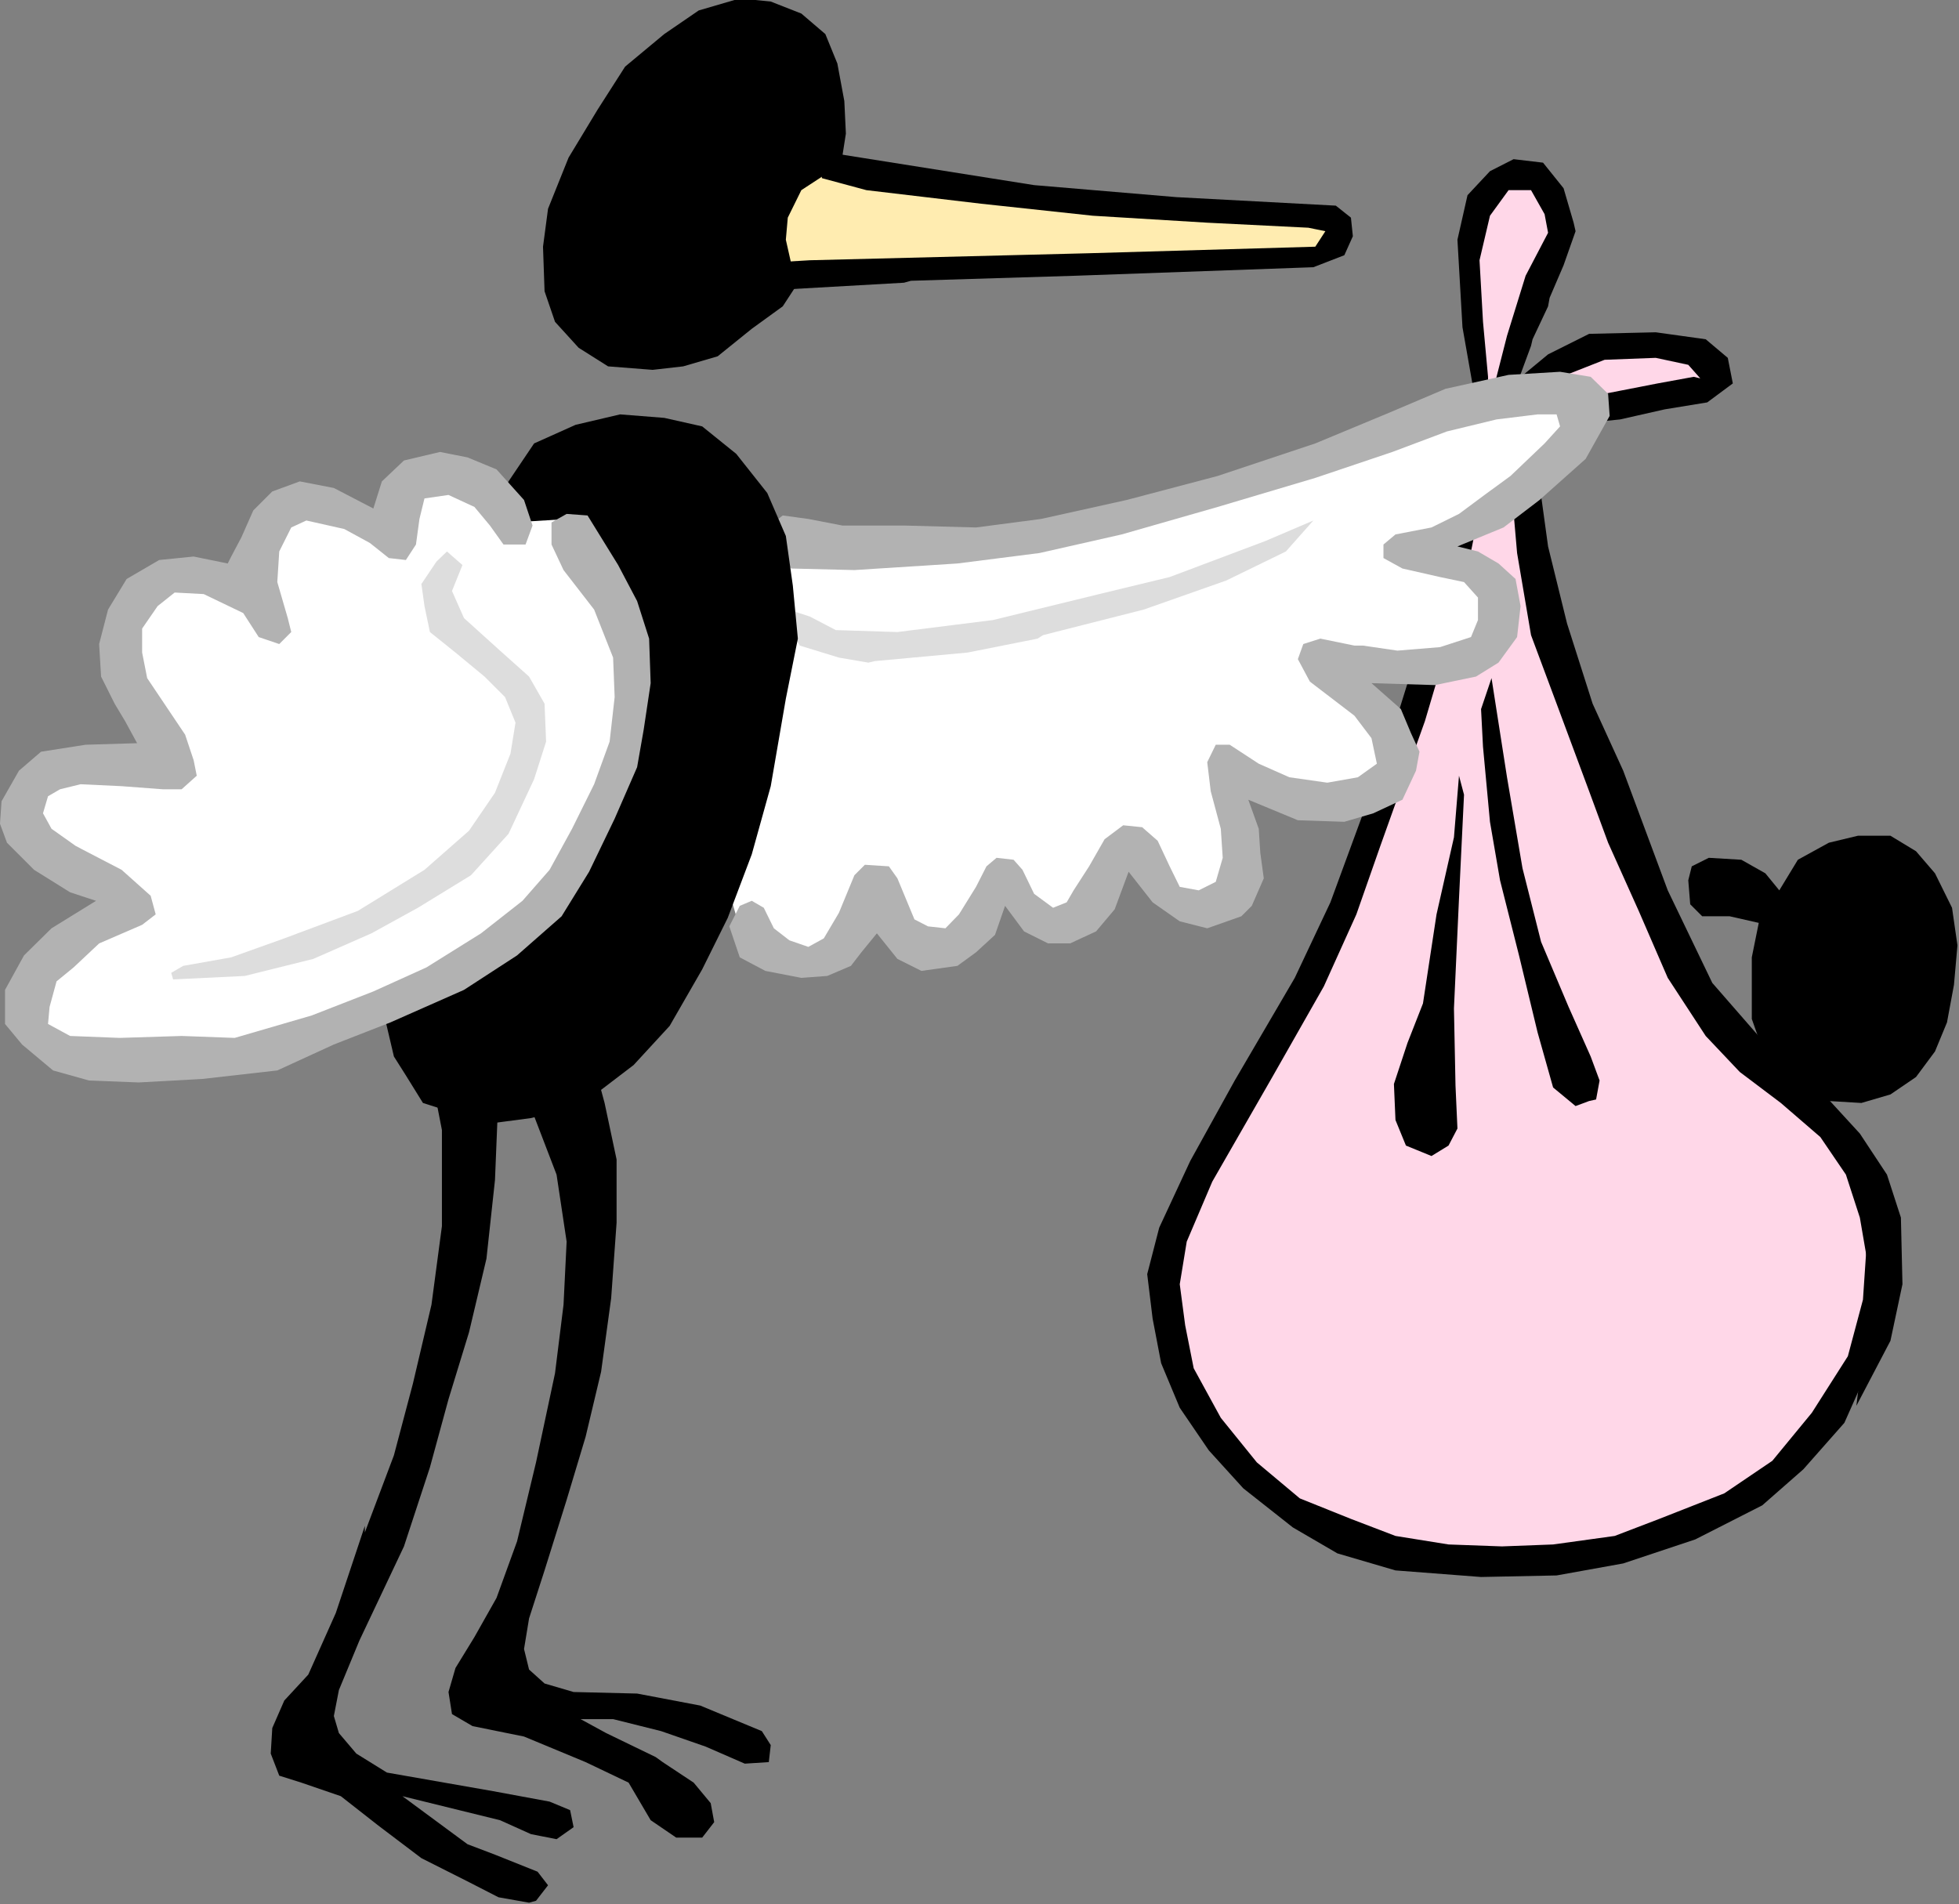 <?xml version="1.0" encoding="UTF-8" standalone="no"?>
<svg
   xmlns:ooo="http://xml.openoffice.org/svg/export"
   xmlns:dc="http://purl.org/dc/elements/1.1/"
   xmlns:cc="http://creativecommons.org/ns#"
   xmlns:rdf="http://www.w3.org/1999/02/22-rdf-syntax-ns#"
   xmlns:svg="http://www.w3.org/2000/svg"
   xmlns="http://www.w3.org/2000/svg"
   xmlns:sodipodi="http://sodipodi.sourceforge.net/DTD/sodipodi-0.dtd"
   xmlns:inkscape="http://www.inkscape.org/namespaces/inkscape"
   version="1.2"
   width="50.58mm"
   height="49.17mm"
   viewBox="0 0 5058 4917"
   preserveAspectRatio="xMidYMid"
   xml:space="preserve"
   id="svg107"
   sodipodi:docname="stork.svg"
   style="fill-rule:evenodd;stroke-width:28.222;stroke-linejoin:round"
   inkscape:version="0.92.5 (2060ec1f9f, 2020-04-08)"><rect x="0" y="0" width="5058" height="4917" fill="#808080" stroke="none"/><sodipodi:namedview
   pagecolor="#ffffff"
   bordercolor="#666666"
   borderopacity="1"
   objecttolerance="10"
   gridtolerance="10"
   guidetolerance="10"
   inkscape:pageopacity="0"
   inkscape:pageshadow="2"
   inkscape:window-width="664"
   inkscape:window-height="487"
   id="namedview109"
   showgrid="false"
   inkscape:zoom="0.2102413"
   inkscape:cx="95.584253"
   inkscape:cy="92.900786"
   inkscape:window-x="0"
   inkscape:window-y="0"
   inkscape:window-maximized="0"
   inkscape:current-layer="svg107" />
 <defs
   class="ClipPathGroup"
   id="defs8">
  <clipPath
   id="presentation_clip_path"
   clipPathUnits="userSpaceOnUse">
   <rect
   x="0"
   y="0"
   width="21000"
   height="29700"
   id="rect2" />
  </clipPath>
  <clipPath
   id="presentation_clip_path_shrink"
   clipPathUnits="userSpaceOnUse">
   <rect
   x="21"
   y="29"
   width="20958"
   height="29641"
   id="rect5" />
  </clipPath>
 </defs>
 <defs
   class="TextShapeIndex"
   id="defs12">
  <g
   ooo:slide="id1"
   ooo:id-list="id3"
   id="g10" />
 </defs>
 <defs
   class="EmbeddedBulletChars"
   id="defs44">
  <g
   id="bullet-char-template-57356"
   transform="matrix(4.8828125e-4,0,0,-4.8828125e-4,0,0)">
   <path
   d="M 580,1141 1163,571 580,0 -4,571 Z"
   id="path14"
   inkscape:connector-curvature="0" />
  </g>
  <g
   id="bullet-char-template-57354"
   transform="matrix(4.8828125e-4,0,0,-4.8828125e-4,0,0)">
   <path
   d="M 8,1128 H 1137 V 0 H 8 Z"
   id="path17"
   inkscape:connector-curvature="0" />
  </g>
  <g
   id="bullet-char-template-10146"
   transform="matrix(4.8828125e-4,0,0,-4.8828125e-4,0,0)">
   <path
   d="M 174,0 602,739 174,1481 1456,739 Z M 1358,739 309,1346 659,739 Z"
   id="path20"
   inkscape:connector-curvature="0" />
  </g>
  <g
   id="bullet-char-template-10132"
   transform="matrix(4.8828125e-4,0,0,-4.8828125e-4,0,0)">
   <path
   d="M 2015,739 1276,0 H 717 l 543,543 H 174 v 393 h 1086 l -543,545 h 557 z"
   id="path23"
   inkscape:connector-curvature="0" />
  </g>
  <g
   id="bullet-char-template-10007"
   transform="matrix(4.8828125e-4,0,0,-4.8828125e-4,0,0)">
   <path
   d="m 0,-2 c -7,16 -16,29 -25,39 l 381,530 c -94,256 -141,385 -141,387 0,25 13,38 40,38 9,0 21,-2 34,-5 21,4 42,12 65,25 l 27,-13 111,-251 280,301 64,-25 24,25 c 21,-10 41,-24 62,-43 C 886,937 835,863 770,784 769,783 710,716 594,584 L 774,223 c 0,-27 -21,-55 -63,-84 l 16,-20 C 717,90 699,76 672,76 641,76 570,178 457,381 L 164,-76 c -22,-34 -53,-51 -92,-51 -42,0 -63,17 -64,51 -7,9 -10,24 -10,44 0,9 1,19 2,30 z"
   id="path26"
   inkscape:connector-curvature="0" />
  </g>
  <g
   id="bullet-char-template-10004"
   transform="matrix(4.8828125e-4,0,0,-4.8828125e-4,0,0)">
   <path
   d="M 285,-33 C 182,-33 111,30 74,156 52,228 41,333 41,471 c 0,78 14,145 41,201 34,71 87,106 158,106 53,0 88,-31 106,-94 l 23,-176 c 8,-64 28,-97 59,-98 l 735,706 c 11,11 33,17 66,17 42,0 63,-15 63,-46 V 965 c 0,-36 -10,-64 -30,-84 L 442,47 C 390,-6 338,-33 285,-33 Z"
   id="path29"
   inkscape:connector-curvature="0" />
  </g>
  <g
   id="bullet-char-template-9679"
   transform="matrix(4.8828125e-4,0,0,-4.8828125e-4,0,0)">
   <path
   d="M 813,0 C 632,0 489,54 383,161 276,268 223,411 223,592 c 0,181 53,324 160,431 106,107 249,161 430,161 179,0 323,-54 432,-161 108,-107 162,-251 162,-431 0,-180 -54,-324 -162,-431 C 1136,54 992,0 813,0 Z"
   id="path32"
   inkscape:connector-curvature="0" />
  </g>
  <g
   id="bullet-char-template-8226"
   transform="matrix(4.8828125e-4,0,0,-4.8828125e-4,0,0)">
   <path
   d="m 346,457 c -73,0 -137,26 -191,78 -54,51 -81,114 -81,188 0,73 27,136 81,188 54,52 118,78 191,78 73,0 134,-26 185,-79 51,-51 77,-114 77,-187 0,-75 -25,-137 -76,-188 -50,-52 -112,-78 -186,-78 z"
   id="path35"
   inkscape:connector-curvature="0" />
  </g>
  <g
   id="bullet-char-template-8211"
   transform="matrix(4.8828125e-4,0,0,-4.8828125e-4,0,0)">
   <path
   d="M -4,459 H 1135 V 606 H -4 Z"
   id="path38"
   inkscape:connector-curvature="0" />
  </g>
  <g
   id="bullet-char-template-61548"
   transform="matrix(4.8828125e-4,0,0,-4.8828125e-4,0,0)">
   <path
   d="m 173,740 c 0,163 58,303 173,419 116,115 255,173 419,173 163,0 302,-58 418,-173 116,-116 174,-256 174,-419 0,-163 -58,-303 -174,-418 C 1067,206 928,148 765,148 601,148 462,206 346,322 231,437 173,577 173,740 Z"
   id="path41"
   inkscape:connector-curvature="0" />
  </g>
 </defs>
 <g
   id="g49"
   transform="translate(-7971,-12391)">
  <g
   id="id2"
   class="Master_Slide">
   <g
   id="bg-id2"
   class="Background" />
   <g
   id="bo-id2"
   class="BackgroundObjects" />
  </g>
 </g>
 <g
   class="SlideGroup"
   id="g105"
   transform="translate(-7971,-12391)">
  <g
   id="g103">
   <g
   id="container-id1">
    <g
   id="id1"
   class="Slide"
   clip-path="url(#presentation_clip_path)">
     <g
   class="Page"
   id="g99">
      <g
   class="Graphic"
   id="g97">
       <g
   id="id3">
        <rect
   class="BoundingBox"
   x="7971"
   y="12391"
   width="5058"
   height="4917"
   id="rect51"
   style="fill:none;stroke:none" />
        <defs
   id="defs56">
         <clipPath
   id="clip_path_1"
   clipPathUnits="userSpaceOnUse">
          <path
   d="m 7971,12391 h 5057 v 4916 H 7971 Z"
   id="path53"
   inkscape:connector-curvature="0" />
         </clipPath>
        </defs>
        <g
   clip-path="url(#clip_path_1)"
   id="g94">
         <path
   d="m 11782,13426 -13,-213 -4,-181 22,-124 62,-53 70,-22 62,62 31,106 -102,235 -44,123 5,67 106,-93 132,-58 h 151 l 110,27 31,49 -44,30 -164,45 -168,31 -66,35 -49,97 18,177 31,199 71,204 84,207 163,420 111,186 115,142 212,181 80,133 48,159 -4,110 -58,199 -101,164 -120,128 -172,106 -195,71 -225,40 h -168 l -173,-13 -154,-40 -137,-58 -129,-106 -101,-115 -93,-150 -35,-164 8,-137 49,-163 115,-208 119,-199 124,-226 102,-239 75,-243 102,-340 70,-221 40,-159 5,-124 z"
   id="path58"
   inkscape:connector-curvature="0"
   style="fill:#ffd7e8;stroke:none" />
         <path
   d="m 12565,14690 48,-79 80,-44 75,-18 h 84 l 66,40 49,57 44,89 14,97 -9,102 -18,97 -31,75 -49,66 -66,45 -75,22 -84,-5 -71,-26 -57,-40 -40,-58 -31,-88 v -88 -71 l 18,-89 -75,-17 h -71 l -31,-31 -5,-62 9,-36 44,-22 84,5 62,35 z"
   id="path60"
   inkscape:connector-curvature="0"
   style="fill:#000000;stroke:none" />
         <path
   d="m 11782,13576 -4,-164 -31,-176 -13,-226 26,-115 58,-62 61,-31 76,9 53,66 26,89 5,22 -31,88 -36,84 -4,22 -40,85 -4,17 -31,84 75,-62 106,-53 172,-4 129,18 57,48 13,66 -66,49 -110,18 -115,26 -89,9 -88,40 -31,119 22,160 49,199 66,207 79,173 115,309 115,239 177,203 115,89 89,97 70,106 36,111 4,172 -31,146 -88,168 22,-181 9,-177 -22,-128 -36,-111 -66,-97 -102,-88 -106,-80 -88,-93 -98,-150 -75,-173 -79,-176 -49,-133 -84,-226 -66,-177 -36,-212 -13,-150 4,-111 36,-93 62,-35 115,-18 159,-31 93,-17 17,4 -31,-35 -84,-18 -132,5 -89,35 -101,71 -80,101 -13,-31 -5,-97 36,-141 48,-155 58,-111 -9,-48 -35,-62 h -58 l -48,66 -27,115 9,159 13,142 v 137 z"
   id="path62"
   inkscape:connector-curvature="0"
   style="fill:#000000;stroke:none" />
         <path
   d="m 11778,13359 -9,275 -102,322 -110,354 -151,411 -92,195 -155,265 -115,208 -80,172 -31,120 14,115 22,115 48,115 75,110 89,98 128,101 115,67 150,44 221,17 195,-4 172,-31 186,-62 173,-88 106,-93 106,-120 57,-128 36,-190 -31,-208 -14,208 -39,146 -93,146 -102,124 -124,84 -168,66 -115,44 -159,22 -132,5 -138,-5 -137,-22 -115,-44 -132,-53 -111,-93 -93,-115 -70,-128 -22,-111 -14,-106 18,-110 66,-155 155,-270 133,-234 84,-186 62,-177 115,-322 97,-328 53,-265 v -119 l 9,-98 z"
   id="path64"
   inkscape:connector-curvature="0"
   style="fill:#000000;stroke:none" />
         <path
   d="m 11822,14142 40,256 40,235 48,190 71,168 57,128 23,62 -9,49 -18,4 -35,13 -58,-48 -40,-142 -48,-199 -49,-194 -26,-151 -18,-194 -5,-97 z"
   id="path66"
   inkscape:connector-curvature="0"
   style="fill:#000000;stroke:none" />
         <path
   d="m 11751,14443 -13,269 -13,283 4,199 5,111 -23,44 -44,27 -66,-27 -27,-66 -4,-93 35,-106 40,-102 35,-230 45,-199 13,-159 z"
   id="path68"
   inkscape:connector-curvature="0"
   style="fill:#000000;stroke:none" />
         <path
   d="m 10137,12851 18,-115 -4,-84 -18,-97 -31,-76 -62,-53 -79,-31 -80,-8 -106,31 -89,61 -101,84 -71,111 -75,124 -53,132 -13,98 4,115 27,79 61,67 76,48 115,9 79,-9 89,-26 88,-71 80,-58 66,-101 53,-93 212,-18 106,14 h 62 l 22,-71 -53,-58 -115,-17 -110,13 z"
   id="path70"
   inkscape:connector-curvature="0"
   style="fill:#000000;stroke:none" />
         <path
   d="m 10115,12833 -75,49 -35,71 -5,57 18,80 615,-5 530,-17 199,-9 58,-22 v -58 l -58,-22 -354,-27 -362,-26 -243,-31 -190,-40 -62,-18 z"
   id="path72"
   inkscape:connector-curvature="0"
   style="fill:#ffecb0;stroke:none" />
         <path
   d="m 10137,12789 504,80 367,31 412,22 39,31 5,48 -22,49 -80,31 -614,22 -425,13 -18,5 -300,17 -44,-17 17,-53 84,-5 717,-18 588,-17 26,-40 -44,-9 -261,-13 -296,-18 -288,-31 -296,-35 -115,-31 -4,-53 z"
   id="path74"
   inkscape:connector-curvature="0"
   style="fill:#000000;stroke:none" />
         <path
   d="m 9333,15026 106,31 62,67 31,115 31,146 v 163 l -14,195 -26,190 -40,168 -49,163 -57,182 -40,124 -13,79 13,53 40,36 75,22 164,4 163,31 159,66 23,36 -5,44 -62,4 -101,-44 -115,-40 -124,-31 h -18 -66 l 66,36 128,62 18,13 80,53 44,53 9,49 -31,40 h -67 l -66,-45 -57,-97 -111,-53 -159,-66 -133,-27 -53,-31 -9,-57 18,-62 49,-80 57,-101 53,-146 49,-204 49,-230 22,-177 8,-163 -26,-173 -66,-172 -67,-111 -4,-115 z"
   id="path76"
   inkscape:connector-curvature="0"
   style="fill:#000000;stroke:none" />
         <path
   d="m 9147,15004 75,36 27,79 9,98 -9,221 -22,203 -45,190 -53,173 -48,176 -67,204 -115,243 -53,128 -13,67 13,44 45,53 79,49 274,48 146,27 53,22 9,44 -44,31 -66,-13 -80,-36 -252,-62 84,62 84,62 71,27 110,44 27,35 -31,40 -18,5 -79,-14 -76,-39 -123,-62 -111,-84 -97,-76 -102,-35 -57,-18 -22,-57 4,-66 31,-71 62,-67 71,-159 75,-225 v 17 l 75,-199 49,-185 48,-204 27,-203 v -248 l -31,-159 -22,-79 26,-62 z"
   id="path78"
   inkscape:connector-curvature="0"
   style="fill:#000000;stroke:none" />
         <path
   d="m 10022,13779 359,18 283,-35 234,-44 212,-67 248,-71 296,-115 195,-53 h 145 l 71,45 -44,84 -181,168 -226,97 146,40 71,71 -9,88 -75,80 -97,26 h -168 l -98,-18 124,115 49,84 v 84 l -71,58 -111,31 -137,-31 -106,-58 36,186 -9,111 -49,48 h -62 l -66,-26 -102,-115 -110,159 -58,31 h -53 l -102,-111 -92,142 -53,40 -80,-22 -35,-18 -80,-97 -80,132 -84,44 -106,-30 -66,-62 -31,-107 -13,-168 22,-106 84,-146 22,-115 -9,-141 -13,-111 -9,-75 58,-57 z"
   id="path80"
   inkscape:connector-curvature="0"
   style="fill:#ffffff;stroke:none" />
         <path
   d="m 10305,13748 h -159 l -88,-17 -66,-9 -40,31 13,66 49,40 163,4 266,-17 212,-27 212,-48 248,-71 252,-75 199,-67 141,-53 128,-31 106,-13 h 49 l 9,31 -40,44 -88,84 -67,49 -66,49 -71,35 -93,18 -31,26 v 35 l 49,27 97,22 62,13 36,40 v 40 18 l -18,44 -80,26 -110,9 -89,-13 h -22 l -88,-18 -44,14 -14,39 31,58 115,88 44,58 14,66 -49,35 -79,14 -98,-14 -79,-35 -75,-49 h -36 l -22,45 9,75 26,97 5,75 -18,62 -44,22 -49,-9 -26,-53 -31,-66 -40,-35 -49,-5 -48,36 -40,70 -40,62 -18,31 -35,14 -49,-36 -30,-62 -23,-26 -44,-5 -26,22 -27,53 -44,71 -35,36 -45,-5 -35,-18 -44,-106 -22,-31 -62,-4 -27,27 -40,97 -39,66 -40,22 -49,-17 -40,-31 -26,-53 -31,-18 -31,13 -27,53 27,80 66,35 93,18 67,-5 61,-26 27,-35 40,-49 53,66 62,31 93,-13 48,-35 49,-45 26,-75 49,66 62,31 h 57 l 67,-31 48,-57 36,-97 62,79 70,49 71,18 88,-31 27,-27 31,-71 -9,-66 -4,-62 -27,-75 128,53 120,4 75,-22 75,-35 35,-75 9,-49 -22,-48 -26,-62 -76,-67 164,5 106,-22 58,-36 48,-66 9,-80 -13,-70 -44,-40 -53,-31 -53,-13 119,-49 93,-71 119,-106 62,-111 -4,-57 -45,-44 -79,-13 -133,8 -163,36 -146,62 -190,79 -252,84 -235,62 -221,49 -168,22 z"
   id="path82"
   inkscape:connector-curvature="0"
   style="fill:#b2b2b2;stroke:none" />
         <path
   d="m 10129,14018 159,5 247,-31 274,-67 182,-44 247,-93 124,-53 -71,80 -154,75 -213,75 -260,66 -14,9 -181,36 -239,22 -17,4 -76,-13 -101,-31 -31,-53 17,-35 40,13 z"
   id="path84"
   inkscape:connector-curvature="0"
   style="fill:#dddddd;stroke:none" />
         <path
   d="m 9231,13762 53,-128 66,-98 107,-48 115,-27 114,9 98,22 88,71 80,101 48,111 18,128 13,137 -31,155 -39,226 -49,176 -62,164 -66,133 -84,146 -93,101 -93,71 -102,49 -70,17 -106,14 -76,-22 -97,-31 -44,-71 -31,-49 -31,-132 -4,-160 35,-92 49,-84 66,-80 79,-102 27,-106 22,-110 v -164 l -22,-168 18,-97 z"
   id="path86"
   inkscape:connector-curvature="0"
   style="fill:#000000;stroke:none" />
         <path
   d="m 9439,13731 -146,9 -80,-98 -123,-44 -80,53 -40,120 -132,-80 -102,-13 h -18 l -62,70 -35,80 13,115 -137,-71 h -22 l -97,5 -62,66 -31,93 9,119 110,208 h -269 l -93,40 -22,62 13,84 137,97 133,71 -173,102 -75,92 -27,89 40,62 102,48 208,18 225,-18 270,-92 265,-115 190,-120 111,-128 106,-221 57,-190 -8,-190 -53,-129 -89,-132 z"
   id="path88"
   inkscape:connector-curvature="0"
   style="fill:#ffffff;stroke:none" />
         <path
   d="m 9567,13850 -79,-128 -54,-4 -39,22 v 57 l 31,66 79,102 49,124 4,102 -13,115 -40,110 -57,115 -58,106 -70,80 -107,84 -141,88 -137,62 -159,62 -199,58 -137,-5 -160,5 -128,-5 -57,-31 4,-44 18,-66 44,-36 66,-62 111,-48 35,-27 -13,-48 -75,-67 -102,-53 -17,-9 -62,-44 -22,-40 13,-44 31,-18 53,-13 106,5 106,8 h 49 l 39,-35 -8,-40 -22,-66 -98,-146 -13,-66 v -62 l 40,-58 44,-35 75,4 102,49 40,62 53,18 31,-31 -9,-36 -27,-93 5,-79 31,-62 39,-18 98,22 66,36 49,39 44,5 26,-40 9,-66 13,-53 62,-9 67,31 40,48 35,49 h 57 l 18,-49 -22,-66 -71,-79 -75,-31 -71,-14 -93,22 -57,54 -22,70 -102,-53 -88,-17 -71,26 -49,49 -31,70 -26,49 -9,18 -88,-18 -89,9 -84,49 -48,79 -23,89 5,84 35,70 27,45 31,57 -133,4 -115,18 -57,49 -45,79 -4,58 18,49 70,70 93,58 67,22 -115,71 -71,70 -49,89 v 88 l 44,53 80,67 93,26 128,5 164,-9 194,-22 146,-67 146,-57 190,-84 137,-89 115,-101 71,-115 66,-137 58,-133 17,-97 18,-120 -4,-115 -31,-97 z"
   id="path90"
   inkscape:connector-curvature="0"
   style="fill:#b2b2b2;stroke:none" />
         <path
   d="m 9165,13850 -27,67 31,70 93,84 75,67 40,70 4,98 -31,97 -66,141 -97,107 -137,84 -120,66 -150,66 -177,44 -185,9 -5,-17 31,-18 124,-22 137,-49 190,-71 172,-106 115,-101 67,-98 40,-101 13,-80 -27,-66 -53,-53 -75,-62 -66,-53 -14,-67 -8,-57 39,-58 27,-26 z"
   id="path92"
   inkscape:connector-curvature="0"
   style="fill:#dddddd;stroke:none" />
        </g>
       </g>
      </g>
     </g>
    </g>
   </g>
  </g>
 </g>
</svg>